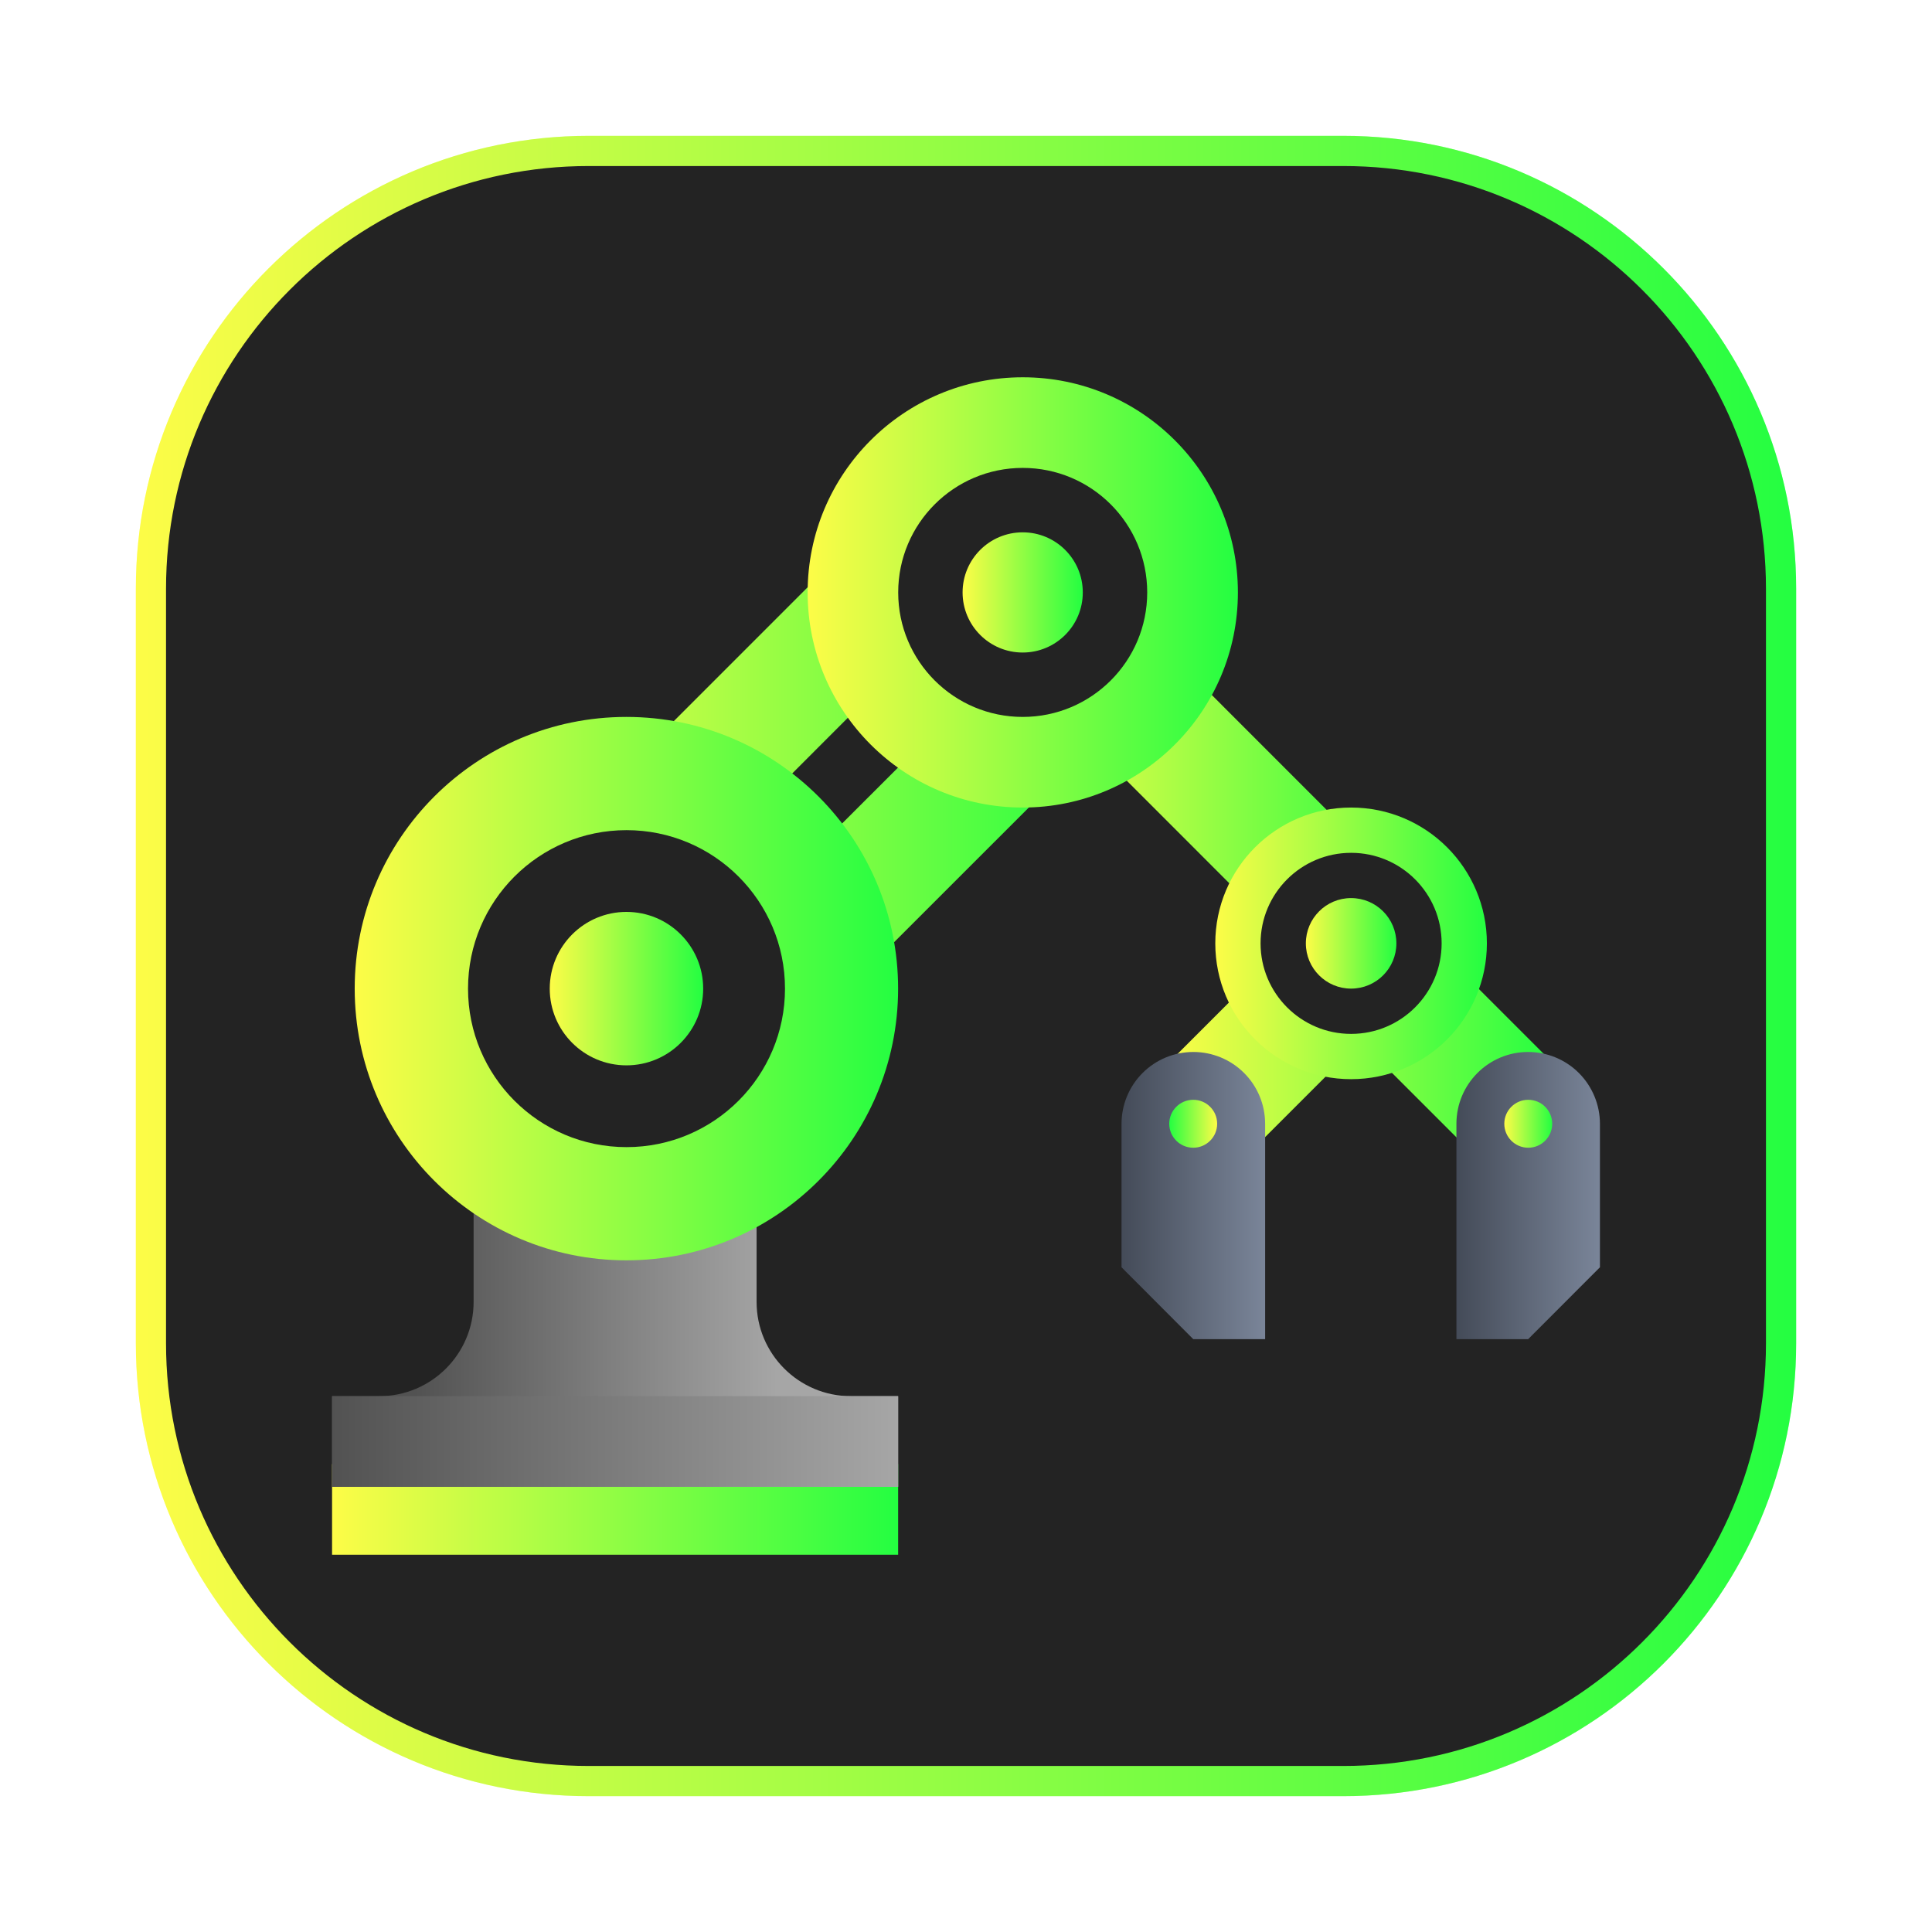 <svg width="64" height="64" viewBox="0 0 64 64" fill="none" xmlns="http://www.w3.org/2000/svg">
<g opacity="0.3" filter="url(#filter0_f_4_12073)">
<path d="M44.5 4.5H19.5C11.216 4.5 4.5 11.216 4.5 19.5V44.5C4.5 52.784 11.216 59.5 19.5 59.5H44.5C52.784 59.5 59.5 52.784 59.5 44.5V19.5C59.5 11.216 52.784 4.5 44.5 4.5Z" fill="url(#paint0_linear_4_12073)"/>
</g>
<path d="M19.5 5H44.5C52.508 5 59 11.492 59 19.5V44.5C59 52.508 52.508 59 44.5 59H19.5C11.492 59 5 52.508 5 44.5V19.5C5 11.492 11.492 5 19.5 5Z" fill="#232323" stroke="url(#paint1_linear_4_12073)"/>
<path d="M32.135 16.9L16.289 32.749L20.768 37.231L36.62 21.385L32.135 16.9Z" stroke="url(#paint2_linear_4_12073)" stroke-width="3.999"/>
<path d="M11 48.5H29.752V51.502H11V48.5Z" fill="url(#paint3_linear_4_12073)"/>
<path d="M15.689 30.625V43.126C15.689 44.852 14.288 46.25 12.565 46.25H11V49.25H29.752V46.25H28.19C26.464 46.251 25.063 44.852 25.063 43.126V30.625H15.689Z" fill="url(#paint4_linear_4_12073)"/>
<path d="M11 46.249H29.752V49.251H11V46.249Z" fill="url(#paint5_linear_4_12073)"/>
<path d="M38.734 38.014L45.073 31.675L51.414 38.014" stroke="url(#paint6_linear_4_12073)" stroke-width="4"/>
<path d="M50.622 34.848C51.252 34.849 51.857 35.099 52.303 35.545C52.748 35.991 52.999 36.596 53 37.226V41.98L50.622 44.361H48.246V37.226C48.246 35.914 49.309 34.848 50.622 34.848Z" fill="url(#paint7_linear_4_12073)"/>
<path d="M20.75 41.75C25.721 41.75 29.751 37.721 29.751 32.75C29.751 27.779 25.721 23.749 20.75 23.749C15.78 23.749 11.75 27.779 11.75 32.75C11.75 37.721 15.78 41.75 20.75 41.75Z" fill="url(#paint8_linear_4_12073)"/>
<path d="M46.759 32.469L34.082 19.789L46.759 32.469Z" fill="url(#paint9_linear_4_12073)"/>
<path d="M46.759 32.469L34.082 19.789" stroke="url(#paint10_linear_4_12073)" stroke-width="3.999"/>
<path d="M20.753 35.749C22.41 35.749 23.752 34.406 23.752 32.75C23.752 31.093 22.41 29.751 20.753 29.751C19.097 29.751 17.754 31.093 17.754 32.75C17.754 34.406 19.097 35.749 20.753 35.749Z" fill="url(#paint11_linear_4_12073)"/>
<path d="M33.878 21.499C34.913 21.499 35.752 20.66 35.752 19.625C35.752 18.59 34.913 17.751 33.878 17.751C32.843 17.751 32.004 18.59 32.004 19.625C32.004 20.66 32.843 21.499 33.878 21.499Z" fill="url(#paint12_linear_4_12073)"/>
<path d="M44.757 35.749C47.241 35.749 49.255 33.734 49.255 31.25C49.255 28.765 47.241 26.751 44.757 26.751C42.272 26.751 40.258 28.765 40.258 31.25C40.258 33.734 42.272 35.749 44.757 35.749Z" fill="url(#paint13_linear_4_12073)"/>
<path d="M44.757 34.249C46.413 34.249 47.756 32.906 47.756 31.25C47.756 29.593 46.413 28.251 44.757 28.251C43.101 28.251 41.758 29.593 41.758 31.25C41.758 32.906 43.101 34.249 44.757 34.249Z" fill="#232323"/>
<path d="M44.757 32.749C45.586 32.749 46.257 32.078 46.257 31.25C46.257 30.422 45.586 29.75 44.757 29.75C43.929 29.75 43.258 30.422 43.258 31.25C43.258 32.078 43.929 32.749 44.757 32.749Z" fill="url(#paint14_linear_4_12073)"/>
<path d="M50.626 38.02C51.064 38.02 51.419 37.664 51.419 37.226C51.419 36.787 51.064 36.432 50.626 36.432C50.187 36.432 49.832 36.787 49.832 37.226C49.832 37.664 50.187 38.02 50.626 38.02Z" fill="url(#paint15_linear_4_12073)"/>
<path d="M39.528 34.848C38.898 34.849 38.293 35.099 37.848 35.545C37.403 35.991 37.152 36.596 37.152 37.226V41.98L39.528 44.361H41.909V37.226C41.909 36.914 41.847 36.604 41.728 36.315C41.608 36.027 41.433 35.764 41.211 35.543C40.99 35.322 40.728 35.147 40.439 35.028C40.15 34.909 39.84 34.847 39.528 34.848Z" fill="url(#paint16_linear_4_12073)"/>
<path d="M39.527 38.02C39.088 38.02 38.733 37.664 38.733 37.226C38.733 36.787 39.088 36.432 39.527 36.432C39.965 36.432 40.32 36.787 40.32 37.226C40.32 37.664 39.965 38.02 39.527 38.02Z" fill="url(#paint17_linear_4_12073)"/>
<path d="M33.88 26.751C37.816 26.751 41.007 23.561 41.007 19.625C41.007 15.689 37.816 12.498 33.88 12.498C29.945 12.498 26.754 15.689 26.754 19.625C26.754 23.561 29.945 26.751 33.88 26.751Z" fill="url(#paint18_linear_4_12073)"/>
<path d="M33.879 23.749C36.157 23.749 38.003 21.903 38.003 19.625C38.003 17.347 36.157 15.5 33.879 15.5C31.601 15.5 29.754 17.347 29.754 19.625C29.754 21.903 31.601 23.749 33.879 23.749Z" fill="#232323"/>
<path d="M20.754 38C23.653 38 26.004 35.649 26.004 32.75C26.004 29.85 23.653 27.5 20.754 27.5C17.854 27.5 15.504 29.85 15.504 32.75C15.504 35.649 17.854 38 20.754 38Z" fill="#232323"/>
<path d="M20.752 35.291C22.156 35.291 23.294 34.153 23.294 32.75C23.294 31.346 22.156 30.208 20.752 30.208C19.349 30.208 18.211 31.346 18.211 32.75C18.211 34.153 19.349 35.291 20.752 35.291Z" fill="url(#paint19_linear_4_12073)"/>
<path d="M33.878 21.616C34.978 21.616 35.869 20.725 35.869 19.625C35.869 18.525 34.978 17.634 33.878 17.634C32.778 17.634 31.887 18.525 31.887 19.625C31.887 20.725 32.778 21.616 33.878 21.616Z" fill="url(#paint20_linear_4_12073)"/>
<defs>
<filter id="filter0_f_4_12073" x="3.263" y="3.263" width="57.475" height="57.475" filterUnits="userSpaceOnUse" color-interpolation-filters="sRGB">
<feFlood flood-opacity="0" result="BackgroundImageFix"/>
<feBlend mode="normal" in="SourceGraphic" in2="BackgroundImageFix" result="shape"/>
<feGaussianBlur stdDeviation="0.619" result="effect1_foregroundBlur_4_12073"/>
</filter>
<linearGradient id="paint0_linear_4_12073" x1="4.5" y1="32" x2="59.5" y2="32" gradientUnits="userSpaceOnUse">
<stop stop-color="#FDFC47"/>
<stop offset="1" stop-color="#24FE41"/>
</linearGradient>
<linearGradient id="paint1_linear_4_12073" x1="4.5" y1="32" x2="59.5" y2="32" gradientUnits="userSpaceOnUse">
<stop stop-color="#FDFC47"/>
<stop offset="1" stop-color="#24FE41"/>
</linearGradient>
<linearGradient id="paint2_linear_4_12073" x1="16.289" y1="27.065" x2="36.62" y2="27.065" gradientUnits="userSpaceOnUse">
<stop stop-color="#FDFC47"/>
<stop offset="1" stop-color="#24FE41"/>
</linearGradient>
<linearGradient id="paint3_linear_4_12073" x1="11" y1="50.001" x2="29.752" y2="50.001" gradientUnits="userSpaceOnUse">
<stop stop-color="#FDFC47"/>
<stop offset="1" stop-color="#24FE41"/>
</linearGradient>
<linearGradient id="paint4_linear_4_12073" x1="13.752" y1="40.5" x2="25.752" y2="40.5" gradientUnits="userSpaceOnUse">
<stop stop-color="#525252"/>
<stop offset="1" stop-color="#A6A6A6"/>
</linearGradient>
<linearGradient id="paint5_linear_4_12073" x1="11" y1="47.75" x2="29.752" y2="47.75" gradientUnits="userSpaceOnUse">
<stop stop-color="#525252"/>
<stop offset="1" stop-color="#A6A6A6"/>
</linearGradient>
<linearGradient id="paint6_linear_4_12073" x1="38.734" y1="34.844" x2="51.414" y2="34.844" gradientUnits="userSpaceOnUse">
<stop stop-color="#FDFC47"/>
<stop offset="1" stop-color="#24FE41"/>
</linearGradient>
<linearGradient id="paint7_linear_4_12073" x1="48.246" y1="39.605" x2="52.999" y2="39.605" gradientUnits="userSpaceOnUse">
<stop stop-color="#444B58"/>
<stop offset="1" stop-color="#7A8599"/>
</linearGradient>
<linearGradient id="paint8_linear_4_12073" x1="11.75" y1="32.75" x2="29.751" y2="32.75" gradientUnits="userSpaceOnUse">
<stop stop-color="#FDFC47"/>
<stop offset="1" stop-color="#24FE41"/>
</linearGradient>
<linearGradient id="paint9_linear_4_12073" x1="34.082" y1="26.129" x2="46.759" y2="26.129" gradientUnits="userSpaceOnUse">
<stop stop-color="#FDFC47"/>
<stop offset="1" stop-color="#24FE41"/>
</linearGradient>
<linearGradient id="paint10_linear_4_12073" x1="34.082" y1="26.129" x2="46.759" y2="26.129" gradientUnits="userSpaceOnUse">
<stop stop-color="#FDFC47"/>
<stop offset="1" stop-color="#24FE41"/>
</linearGradient>
<linearGradient id="paint11_linear_4_12073" x1="17.754" y1="32.75" x2="23.752" y2="32.75" gradientUnits="userSpaceOnUse">
<stop stop-color="#FDFC47"/>
<stop offset="1" stop-color="#24FE41"/>
</linearGradient>
<linearGradient id="paint12_linear_4_12073" x1="32.004" y1="19.625" x2="35.752" y2="19.625" gradientUnits="userSpaceOnUse">
<stop stop-color="#FDFC47"/>
<stop offset="1" stop-color="#24FE41"/>
</linearGradient>
<linearGradient id="paint13_linear_4_12073" x1="40.258" y1="31.25" x2="49.255" y2="31.25" gradientUnits="userSpaceOnUse">
<stop stop-color="#FDFC47"/>
<stop offset="1" stop-color="#24FE41"/>
</linearGradient>
<linearGradient id="paint14_linear_4_12073" x1="43.258" y1="31.25" x2="46.257" y2="31.25" gradientUnits="userSpaceOnUse">
<stop stop-color="#FDFC47"/>
<stop offset="1" stop-color="#24FE41"/>
</linearGradient>
<linearGradient id="paint15_linear_4_12073" x1="49.832" y1="37.226" x2="51.419" y2="37.226" gradientUnits="userSpaceOnUse">
<stop stop-color="#FDFC47"/>
<stop offset="1" stop-color="#24FE41"/>
</linearGradient>
<linearGradient id="paint16_linear_4_12073" x1="37.153" y1="39.605" x2="41.91" y2="39.605" gradientUnits="userSpaceOnUse">
<stop stop-color="#444B58"/>
<stop offset="1" stop-color="#7A8599"/>
</linearGradient>
<linearGradient id="paint17_linear_4_12073" x1="40.32" y1="37.226" x2="38.733" y2="37.226" gradientUnits="userSpaceOnUse">
<stop stop-color="#FDFC47"/>
<stop offset="1" stop-color="#24FE41"/>
</linearGradient>
<linearGradient id="paint18_linear_4_12073" x1="26.754" y1="19.625" x2="41.007" y2="19.625" gradientUnits="userSpaceOnUse">
<stop stop-color="#FDFC47"/>
<stop offset="1" stop-color="#24FE41"/>
</linearGradient>
<linearGradient id="paint19_linear_4_12073" x1="18.211" y1="32.75" x2="23.294" y2="32.75" gradientUnits="userSpaceOnUse">
<stop stop-color="#FDFC47"/>
<stop offset="1" stop-color="#24FE41"/>
</linearGradient>
<linearGradient id="paint20_linear_4_12073" x1="31.887" y1="19.625" x2="35.869" y2="19.625" gradientUnits="userSpaceOnUse">
<stop stop-color="#FDFC47"/>
<stop offset="1" stop-color="#24FE41"/>
</linearGradient>
</defs>
</svg>
